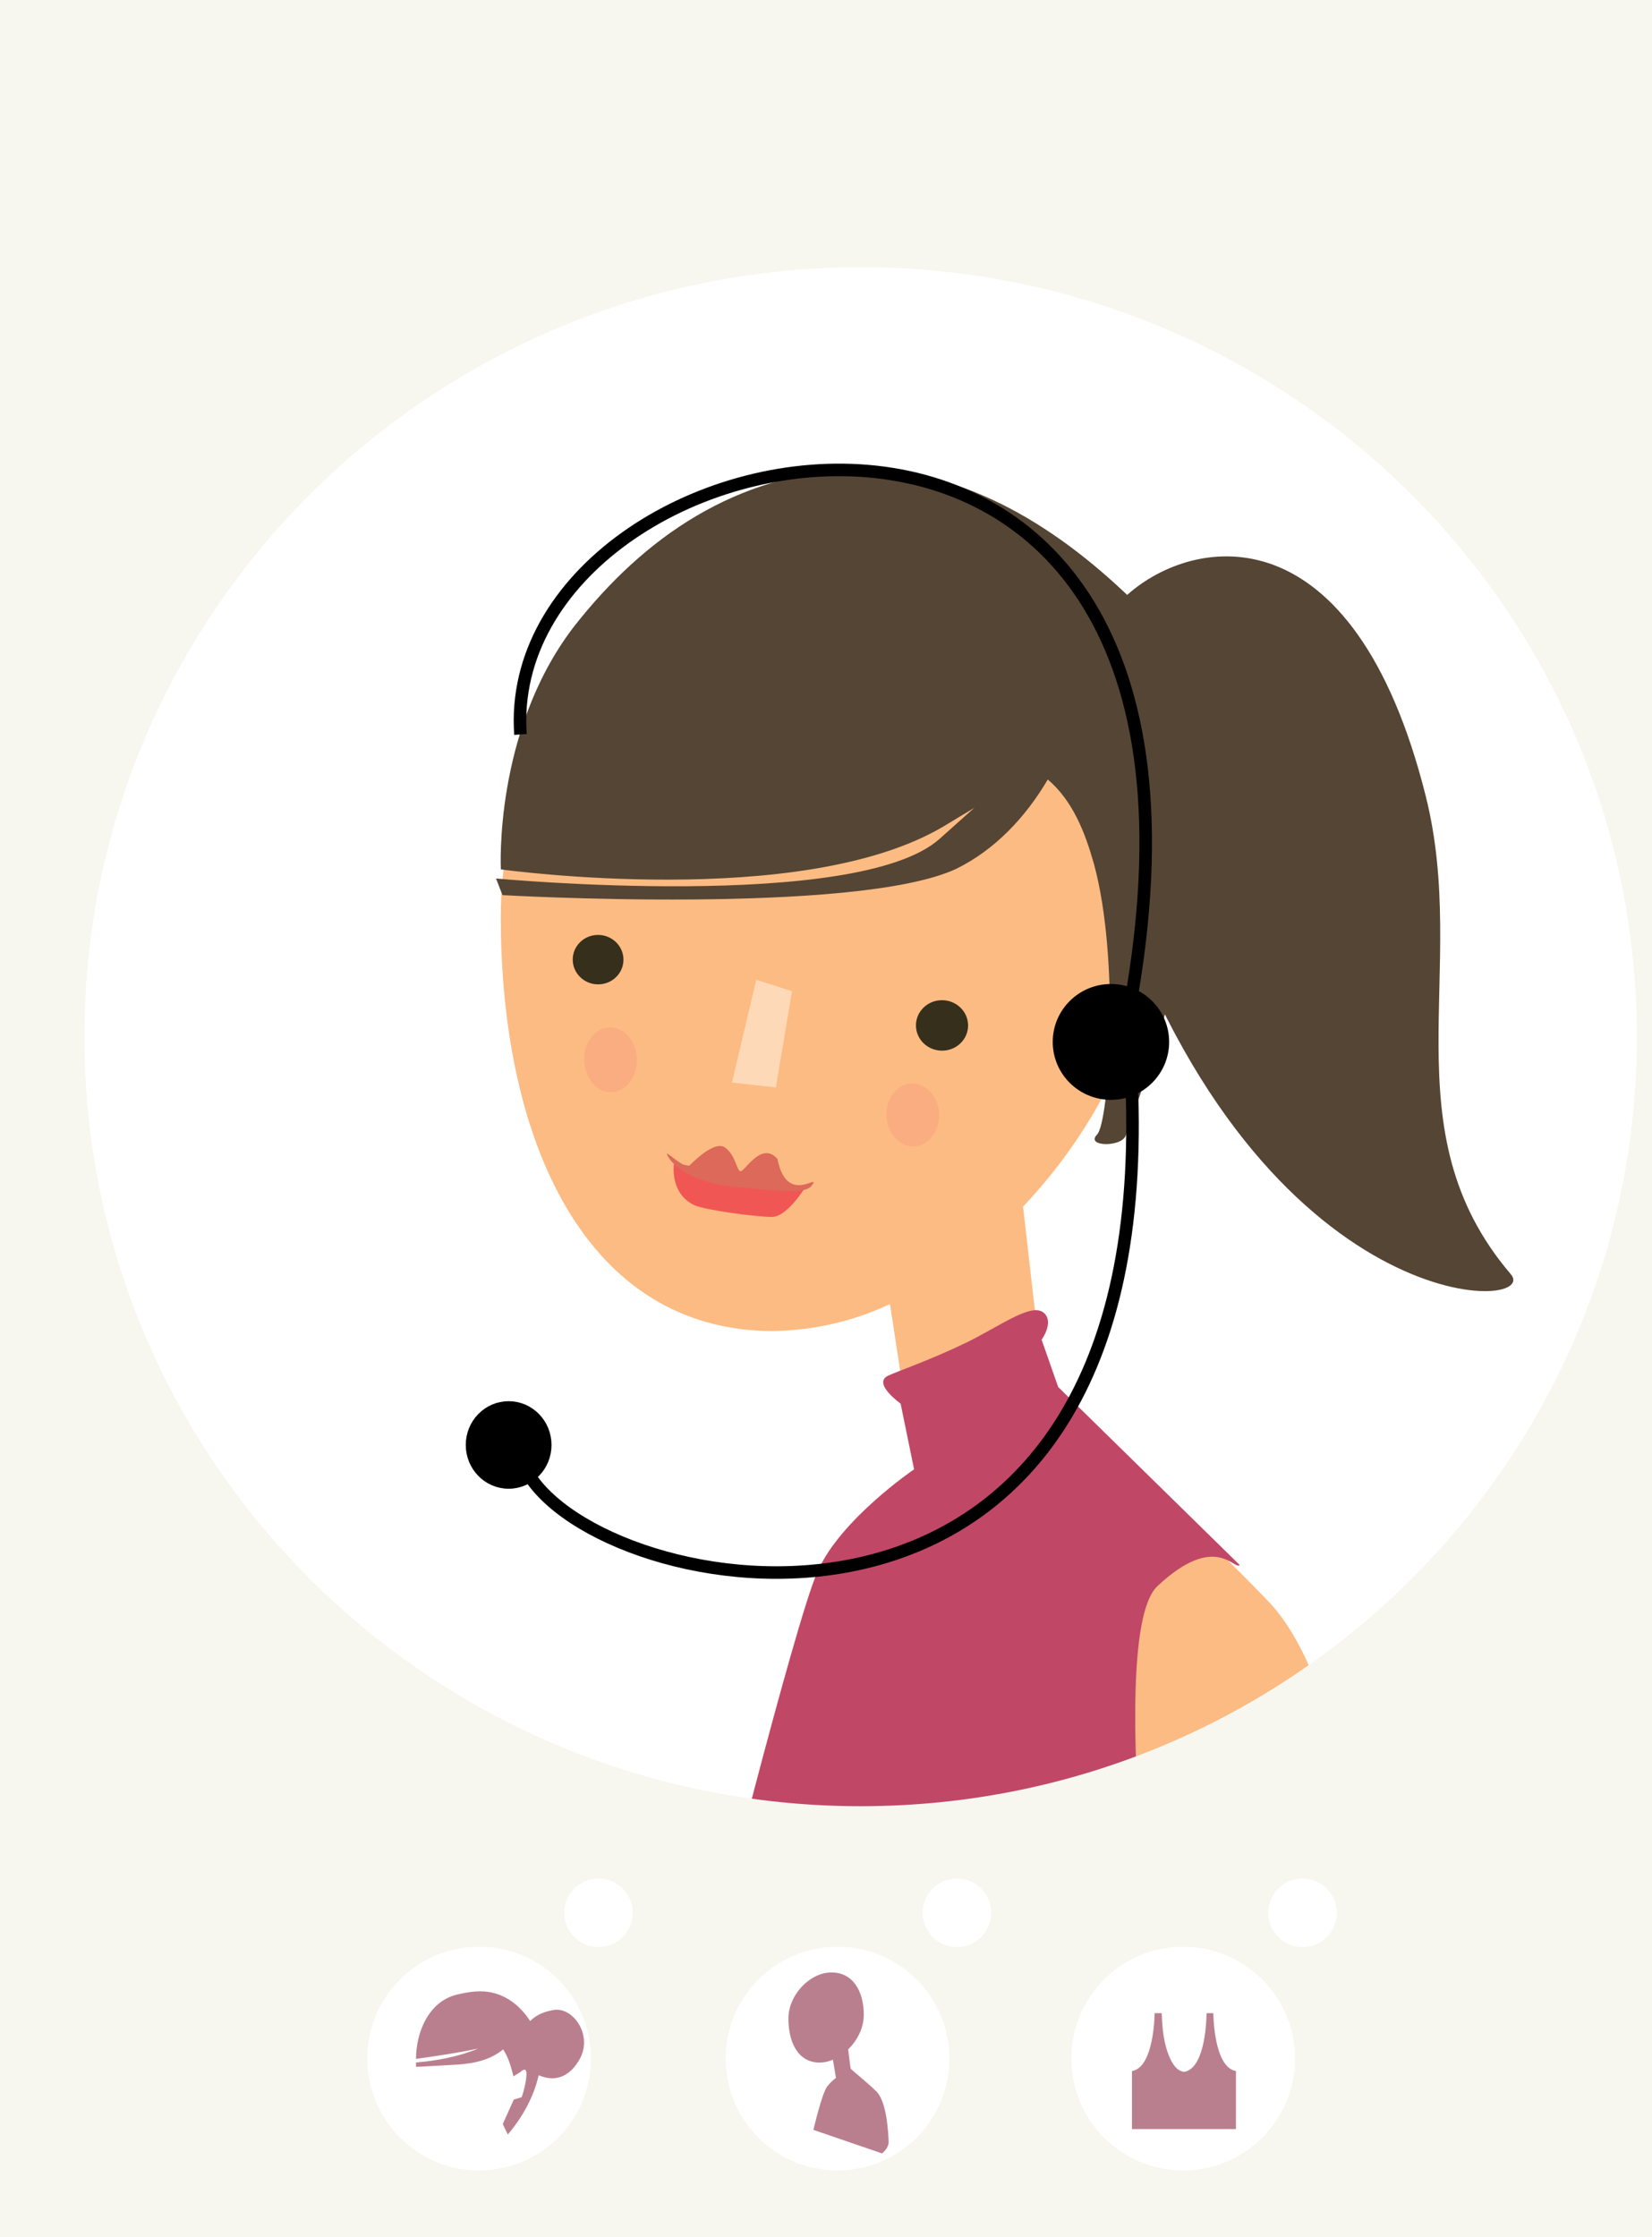 <?xml version="1.0" encoding="UTF-8"?>
<!DOCTYPE svg PUBLIC "-//W3C//DTD SVG 1.1//EN" "http://www.w3.org/Graphics/SVG/1.1/DTD/svg11.dtd">
<svg version="1.1" xmlns="http://www.w3.org/2000/svg" xmlns:xlink="http://www.w3.org/1999/xlink" x="0" y="0" width="724" height="980" viewBox="0, 0, 724, 980">
  <g id="Background">
    <rect x="0" y="0" width="724" height="980" fill="#FFFFFF"/>
  </g>
  <g id="Layer_2">
    <path d="M528.69,416.409 C528.69,423.605 494.573,567.217 547.718,546.907 C583.342,533.294 591.809,502.389 591.809,502.389 C591.809,502.389 605.188,594.833 497.195,623.719 C389.202,652.606 128.292,676.497 143.262,540.96 C144.595,528.889 155.88,578.965 193.656,549.006 C221.67,526.788 218.088,381.03 219.468,358.413 C220.631,339.356 220.429,339.386 220.429,339.386" fill="#942328" id="Hair3b" display="none"/>
    <g id="Body3" display="none">
      <path d="M478.647,510.609 C478.647,510.609 508.647,623.909 510.057,628.611 C511.468,633.314 565.138,683.792 608.478,720.297 C654.828,759.337 649.863,885.294 651.132,913.854 C652.402,942.415 583.047,961.599 583.047,961.599 L320.29,864.494 C320.29,864.494 353.293,710.267 374.237,683.61 C395.182,656.954 406.606,650.607 406.606,650.607 L377.623,545.146 L397.086,517.959 L478.647,510.609 z" fill="#FCBB82" id="Body"/>
      <path d="M354.702,592.107 C263.742,592.107 217.393,513.818 217.393,415.528 C217.393,317.238 290.908,237.251 381.868,237.251 C472.828,237.251 552.504,305.353 552.504,403.643 C552.504,501.933 445.662,592.107 354.702,592.107 z" fill="#FCBB82" id="Head"/>
    </g>
    <g id="Body2" display="none">
      <path d="M375.65,599.481 C293.424,590.107 235.247,508.127 245.707,416.374 C256.167,324.62 331.303,257.838 413.529,267.212 C495.755,276.586 553.932,358.566 543.472,450.319 C533.012,542.073 457.876,608.855 375.65,599.481 z" fill="#FCBB82" id="Head"/>
      <path d="M366.84,586.846 L383.364,660.008 C383.364,660.008 331.84,674.846 315.84,731.346 C299.84,787.846 283.34,809.846 279.84,840.346 C276.34,870.846 605.547,886.846 628.34,874.346 C651.132,861.846 636.09,739.917 554.34,653.846 C531.237,629.523 479.143,631.116 478.915,630.206 C478.688,629.296 462.84,565.638 462.84,565.638 L366.84,586.846 z" fill="#FCBB82" id="Body"/>
    </g>
    <g id="Body1">
      <path d="M384.537,211.135 C466.573,211.135 508.221,288.279 508.221,387.02 C507.749,439.704 484.373,490.654 448.363,528.596 C450.725,549.401 453.057,570.211 455.606,590.994 C456.213,595.943 456.7,602.721 457.901,607.582 C459.312,612.285 513.925,657.703 555.814,701.496 C597.703,745.288 602.146,879.84 603.415,908.401 C604.684,936.961 578.028,957.906 578.028,957.906 L315.271,860.8 C315.271,860.8 348.274,706.573 369.219,679.917 C390.163,653.26 401.587,646.913 401.587,646.913 L390.041,571.282 C374.061,578.87 356.566,582.802 338.92,583.128 C256.884,583.128 219.468,500.34 219.468,401.599 C219.468,302.858 302.501,211.135 384.537,211.135 z" fill="#FCBB82" id="Body1"/>
    </g>
    <g id="Hair1">
      <path d="M374.747,205.371 C423.618,204.876 465.307,232.077 498.864,265.369 C561.366,328.787 494.846,491.354 493.507,497.069 C492.168,502.783 475.426,502.426 480.784,497.069 C486.141,491.712 490.828,420.059 479.444,378.54 C475.609,364.909 470.248,350.887 459.198,341.484 C449.61,357.807 436.187,372.229 419.057,380.639 C375.156,401.064 220.21,392.143 220.21,392.143 L217.393,384.865 C217.393,384.865 375.749,399.69 411.779,367.492 C416.843,362.968 421.907,358.444 426.972,353.922 C422.608,356.585 418.225,359.218 413.84,361.846 C351.445,399.186 219.506,380.874 219.506,380.874 C219.506,380.874 216.332,320.928 251.061,275.135 C282.62,234.58 322.752,207.893 374.747,205.371 z" fill="#554534" id="Hair1a"/>
      <path d="M662.073,558.155 C676.381,574.907 553.702,579.626 488.231,391.203 C469.083,336.096 454.443,295.939 494.007,260.612 C523.402,234.364 593.212,222.975 624.815,348.664 C644.009,425.006 608.231,495.115 662.073,558.155 z" fill="#554534" id="Hair1b"/>
    </g>
    <g id="Clothes">
      <path d="M514.648,940.59 C514.648,940.59 481.658,718.861 507.24,694.87 C532.823,670.88 541.106,688.263 543.298,685.601 L463.759,607.633 L456.49,586.914 C456.49,586.914 462.205,579.069 457.36,575.055 C451.935,570.559 437.89,581.214 423.443,588.209 C407.41,595.973 392.736,600.94 389.136,602.721 C382.291,606.106 394.696,614.902 394.696,614.902 L400.606,643.702 C400.606,643.702 368.525,665.428 358.347,688.328 C348.17,711.227 310.469,862.056 310.469,862.056 L514.648,940.59 z" fill="#C14767" id="Clothes3"/>
      <path d="M303.435,866.499 C330.857,713.687 374.8,658.51 383.303,659.688 C391.629,660.84 419.978,657.918 516.999,657.918 C518.723,657.918 567.135,691.539 577.617,715.21 C589.352,745.607 610.98,848.828 612.433,904.799 C612.433,908.936 558.521,967.585 558.521,967.585 C558.521,967.585 276.012,1019.311 303.435,866.499 z" fill="#C14767" id="Clothes2" display="none"/>
      <path d="M306.054,867.63 C306.054,867.63 340.647,698.9 364.298,673.838 C387.948,648.775 393.109,636.492 393.109,636.492 L389.136,602.72 L412.312,622.586 L459.989,565.638 L467.273,601.396 C467.273,601.396 560.642,665.628 577.196,702.711 C593.751,739.793 604.346,796.079 608.981,858.986 C613.616,921.894 575.872,967.585 575.872,967.585" fill="#FAA734" id="Clothes" display="none"/>
    </g>
    <g id="Hair2" display="none">
      <path d="M387.107,207.461 C445.505,207.888 485.939,235.148 517.195,282.321 C595.513,403.397 457.594,548.82 457.594,548.82 L444.771,523.975 L472.822,465.468 L492.858,459.858 C492.859,459.858 503.278,432.608 504.88,407.763 C506.483,382.917 489.653,399.748 489.653,399.748 L472.02,410.167 C465.85,388.167 459.304,364.509 445.569,345.915 C412.969,371.557 370.756,379.532 330.311,382.107 C234.54,387.42 224.487,387.486 224.487,387.486 L224.487,377.142 C278.072,372.653 331.97,363.522 382.256,344.006 C329.998,354.105 277.281,361.771 224.487,368.491 C224.487,306.778 255.636,230.666 330.214,214.828 C345.128,211.631 360.18,208.834 375.428,207.875 C379.316,207.631 383.214,207.599 387.107,207.461 z" fill="#942328" id="Hair2a"/>
      <path d="M506.092,390.742 C506.092,390.742 588.605,458.708 640.777,367.768 C672.844,311.871 624.522,246.482 576.504,251.582 C517.328,257.867 498.18,298.663 498.18,298.663 L506.092,390.742 z" fill="#942328" id="Hair2B"/>
    </g>
    <path d="M244.42,347.603 C244.42,347.603 316.922,322.8 408.258,352.556 C499.594,382.313 471.491,371.154 471.491,371.154 L475.21,406.283 C475.21,406.283 476.45,381.486 490.088,383.139 C503.727,384.792 504.967,427.774 497.114,439.759 C489.262,451.744 482.649,438.932 482.649,438.932 C482.649,438.932 479.756,477.781 462.812,503.405 C445.867,529.028 452.893,545.146 452.893,545.146 C452.893,545.146 500.959,494.022 515.299,462.49 C534.306,420.692 536.437,366.56 521.024,319.015 C511.624,290.015 504.042,275.168 483.329,251.003 C462.329,226.503 384.068,189.404 312.329,227.503 C238.347,266.793 226.052,309.321 221.918,330.31 C215.845,361.139 222.976,362.475 222.976,362.475" fill="#942328" id="Hair3a" display="none"/>
    <g id="Headset">
      <g id="Hs4">
        <path d="M486.874,479.084 C474.305,479.084 464.116,468.955 464.116,456.461 C464.116,443.967 474.305,433.839 486.874,433.839 C499.442,433.839 509.631,443.967 509.631,456.461 C509.631,468.955 499.442,479.084 486.874,479.084 z" fill="#000000"/>
        <path d="M486.874,479.084 C474.305,479.084 464.116,468.955 464.116,456.461 C464.116,443.967 474.305,433.839 486.874,433.839 C499.442,433.839 509.631,443.967 509.631,456.461 C509.631,468.955 499.442,479.084 486.874,479.084 z" fill-opacity="0" stroke="#000000" stroke-width="5.5"/>
      </g>
      <path d="M494.985,441.967 C554.805,113.245 218.318,182.556 228.096,321.752" fill-opacity="0" stroke="#000000" stroke-width="5.5" id="Hs3"/>
      <g id="Hs2">
        <path d="M222.916,649.453 C214.058,649.453 206.876,642.098 206.876,633.025 C206.876,623.951 214.058,616.595 222.916,616.595 C231.775,616.595 238.956,623.951 238.956,633.025 C238.956,642.098 231.775,649.453 222.916,649.453 z" fill="#000000"/>
        <path d="M222.916,649.453 C214.058,649.453 206.876,642.098 206.876,633.025 C206.876,623.951 214.058,616.595 222.916,616.595 C231.775,616.595 238.956,623.951 238.956,633.025 C238.956,642.098 231.775,649.453 222.916,649.453 z" fill-opacity="0" stroke="#000000" stroke-width="5.5"/>
      </g>
      <path d="M232.597,647.357 C270.674,704.061 504.762,743.869 496.108,479.084" fill-opacity="0" stroke="#000000" stroke-width="5.5" id="Hs1"/>
    </g>
    <g id="Face">
      <path d="M413.208,460.283 C406.902,460.466 401.627,455.666 401.427,449.562 C401.226,443.458 406.175,438.361 412.481,438.178 C418.786,437.996 424.061,442.796 424.262,448.9 C424.463,455.004 419.514,460.101 413.208,460.283 z" fill="#362F1B" id="Eye2"/>
      <path d="M262.474,431.235 C256.337,431.413 251.203,426.71 251.007,420.73 C250.81,414.751 255.625,409.759 261.762,409.582 C267.898,409.404 273.032,414.107 273.228,420.087 C273.425,426.066 268.61,431.058 262.474,431.235 z" fill="#362F1B" id="Eye1"/>
      <path d="M320.79,474.25 L331.417,429.238 L347.094,434.203 L340.03,476.402 L320.79,474.25 z" fill="#FED9B8" id="Nose"/>
      <path d="M400.489,502.195 C394.107,502.38 388.731,496.369 388.481,488.77 C388.231,481.171 393.202,474.861 399.584,474.676 C405.965,474.491 411.342,480.502 411.592,488.101 C411.841,495.7 406.871,502.01 400.489,502.195 z" fill="#FAAD81" id="Cheek2"/>
      <path d="M268.032,478.487 C261.65,478.672 256.267,472.46 256.009,464.612 C255.751,456.764 260.715,450.252 267.097,450.067 C273.479,449.882 278.861,456.094 279.119,463.942 C279.378,471.79 274.414,478.303 268.032,478.487 z" fill="#FAAD81" id="Cheek1"/>
      <path d="M295.4,509.461 C295.4,509.461 293.129,522.695 304.411,528.053 C309.428,530.181 332.022,533.221 338.459,533.13 C344.896,533.038 352.606,520.593 352.606,520.593" fill="#F05754" id="Lipdown"/>
      <path d="M292.428,505.325 C291.466,504.805 295.967,517.324 322.295,519.987 C322.295,519.987 322.295,519.987 322.295,519.987 C348.623,522.651 354.154,522.491 356.321,518.591 C358.487,514.69 344.604,527.701 340.705,507.668 C333.416,499.52 326.024,514.123 324.323,513.076 C322.621,512.029 322.288,506.009 317.725,502.715 C313.161,499.421 303.495,509.294 302.056,510.706 C300.617,512.119 293.39,505.846 292.428,505.325 z" fill="#DC6959" id="Lipup"/>
    </g>
    <g id="Face2" display="none">
      <path d="M413.208,460.283 C406.902,460.466 401.627,455.666 401.427,449.562 C401.226,443.458 406.175,438.361 412.481,438.178 C418.786,437.996 424.061,442.796 424.262,448.9 C424.463,455.004 419.514,460.101 413.208,460.283 z" fill="#362F1B" id="F2Eye2"/>
      <path d="M262.474,431.236 C256.337,431.413 251.203,426.71 251.007,420.73 C250.81,414.751 255.625,409.759 261.762,409.582 C267.898,409.404 273.032,414.107 273.228,420.087 C273.425,426.066 268.61,431.058 262.474,431.236 z" fill="#362F1B" id="F2Eye1"/>
      <path d="M320.79,474.25 L331.417,429.238 L347.094,434.203 L340.03,476.402 L320.79,474.25 z" fill="#895A3B" id="F2Nose"/>
      <path d="M295.4,509.461 C295.4,509.461 293.129,522.695 304.411,528.053 C309.428,530.181 332.022,533.221 338.459,533.13 C344.896,533.038 352.606,520.593 352.606,520.593" fill="#A85750" id="F2Lipdown"/>
      <path d="M292.428,505.325 C291.466,504.805 295.967,517.324 322.295,519.987 C322.295,519.987 322.295,519.987 322.295,519.987 C348.623,522.651 354.154,522.491 356.321,518.591 C358.487,514.691 344.604,527.701 340.705,507.668 C333.416,499.52 326.024,514.124 324.323,513.076 C322.621,512.029 322.288,506.009 317.725,502.715 C313.161,499.421 303.495,509.294 302.056,510.707 C300.617,512.119 293.39,505.846 292.428,505.325 z" fill="#A54F48" id="F2Lipup"/>
    </g>
  </g>
  <g id="Hole">
    <path d="M724,0 L724,28 L724,28 L724,988 L0,988 L0,60.5 L-0,60.5 L-0,0 L724,0 z M377.185,117.08 C189.315,117.081 37.016,268.005 37.016,454.18 C37.016,640.356 189.315,791.28 377.185,791.28 C565.056,791.28 717.356,640.356 717.356,454.18 C717.356,268.005 565.056,117.081 377.185,117.081 L377.185,117.08 z" fill="#F7F7F0" id="Ghole"/>
  </g>
  <g id="Buttons">
    <g id="B1">
      <path d="M209.971,950.841 C237.033,950.841 258.971,928.903 258.971,901.841 C258.971,874.779 237.033,852.841 209.971,852.841 C182.909,852.841 160.971,874.779 160.971,901.841 C160.971,928.903 182.909,950.841 209.971,950.841 z" fill="#FFFFFF" id="B1a"/>
      <path d="M210.385,872.38 C219.859,872.333 227.349,877.706 232.367,885.411 C235.221,882.425 239.095,881.111 243.078,880.488 C251.366,879.55 259.708,891.567 254.172,901.838 C250.301,908.989 244.102,912.63 236.079,909.134 C233.924,918.697 228.88,927.667 222.552,935.109 L220.338,930.543 L225.18,919.792 L228.639,918.761 C228.639,918.761 230.438,913.753 230.714,909.188 C230.991,904.622 228.086,907.715 228.086,907.715 L225.042,909.629 C223.977,905.587 222.847,901.239 220.476,897.823 C214.849,902.535 207.562,904 200.581,904.473 C184.049,905.449 182.314,905.462 182.314,905.462 L182.314,903.561 C191.563,902.736 200.867,901.058 209.547,897.472 C200.527,899.328 191.427,900.736 182.314,901.971 C182.314,890.631 187.691,876.644 200.564,873.734 C203.138,873.146 205.736,872.632 208.369,872.456 C209.04,872.411 209.713,872.405 210.385,872.38 z" fill="#BA7F8E" id="B1shape"/>
      <path d="M262.302,852.976 C270.586,852.976 277.302,846.26 277.302,837.976 C277.302,829.691 270.586,822.976 262.302,822.976 C254.018,822.976 247.302,829.691 247.302,837.976 C247.302,846.26 254.018,852.976 262.302,852.976 z" fill="#FFFFFF" id="B1b"/>
    </g>
    <g id="B2">
      <path d="M367.051,950.841 C394.113,950.841 416.051,928.903 416.051,901.841 C416.051,874.779 394.113,852.841 367.051,852.841 C339.989,852.841 318.051,874.779 318.051,901.841 C318.051,928.903 339.989,950.841 367.051,950.841 z" fill="#FFFFFF" id="B2a"/>
      <path d="M364.41,864.101 C373.796,864.101 378.561,872.292 378.561,882.775 C378.507,888.369 375.832,893.778 371.712,897.807 C371.982,900.016 372.249,902.225 372.541,904.432 C372.61,904.957 372.666,905.677 372.803,906.193 C372.965,906.692 379.213,911.514 384.006,916.164 C388.798,920.813 389.307,935.099 389.452,938.131 C389.597,941.164 386.547,943.387 386.547,943.387 L356.485,933.077 C356.485,933.077 360.261,916.703 362.657,913.873 C365.053,911.042 366.36,910.369 366.36,910.369 L365.039,902.339 C363.211,903.144 361.209,903.562 359.19,903.596 C349.804,903.596 345.524,894.807 345.524,884.323 C345.524,873.839 355.024,864.101 364.41,864.101 z" fill="#BA7F8E" id="B2shape"/>
      <path d="M419.382,852.976 C427.666,852.976 434.382,846.26 434.382,837.976 C434.382,829.692 427.666,822.976 419.382,822.976 C411.097,822.976 404.382,829.692 404.382,837.976 C404.382,846.26 411.097,852.976 419.382,852.976 z" fill="#FFFFFF" id="B2b"/>
    </g>
    <g id="B3">
      <path d="M518.535,950.841 C545.597,950.841 567.535,928.903 567.535,901.841 C567.535,874.779 545.597,852.841 518.535,852.841 C491.473,852.841 469.535,874.779 469.535,901.841 C469.535,928.903 491.473,950.841 518.535,950.841 z" fill="#FFFFFF" id="B3a"/>
      <path d="M531.746,881.948 C531.871,888.307 533.234,905.888 541.67,907.304 L541.67,932.72 L496.097,932.72 L496.097,907.304 C504.533,905.888 505.897,888.307 506.021,881.948 L509.15,881.948 C509.339,888.561 509.98,895.446 512.712,901.566 C513.955,904.351 515.724,907.225 518.971,907.671 C527.453,906.236 528.674,888.35 528.793,881.948 L531.746,881.948 z" fill="#BA7F8E" id="B3shape"/>
      <path d="M570.866,852.976 C579.151,852.976 585.866,846.26 585.866,837.976 C585.866,829.692 579.151,822.976 570.866,822.976 C562.582,822.976 555.866,829.692 555.866,837.976 C555.866,846.26 562.582,852.976 570.866,852.976 z" fill="#FFFFFF" id="B3b"/>
    </g>
  </g>
</svg>
